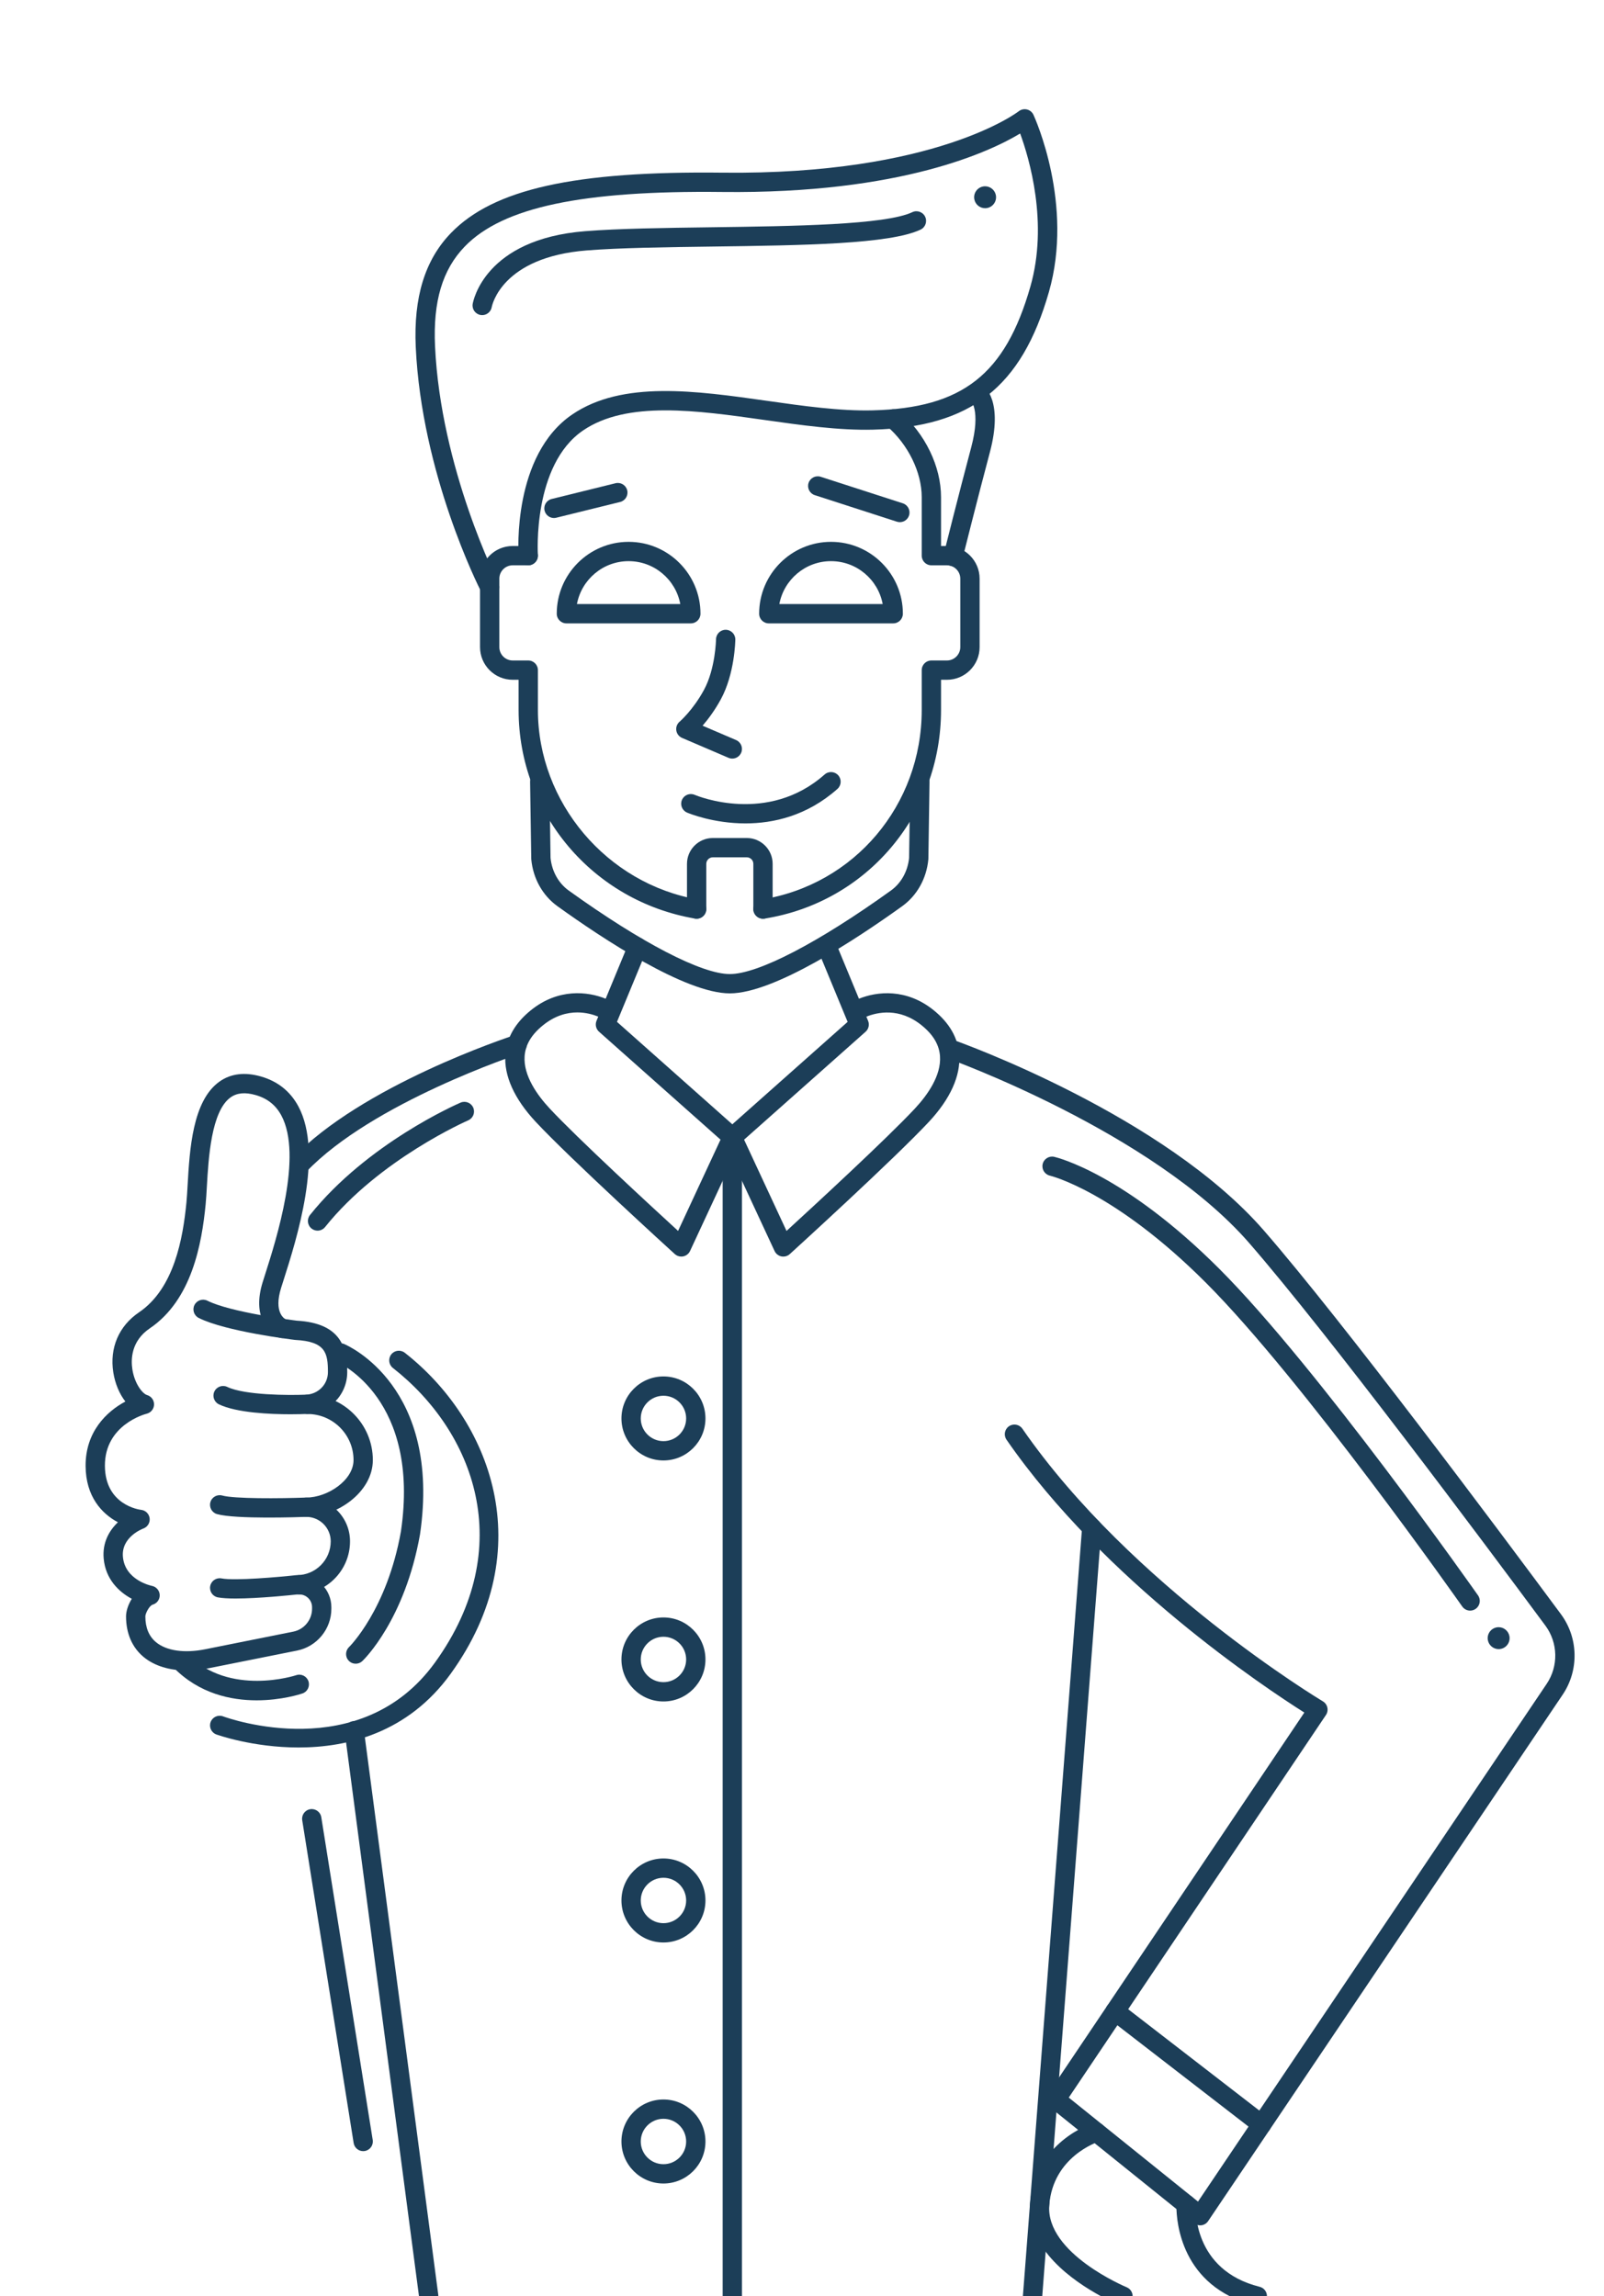 <?xml version="1.0" encoding="utf-8"?>
<!-- Generator: Adobe Illustrator 13.0.0, SVG Export Plug-In . SVG Version: 6.00 Build 14948)  -->
<!DOCTYPE svg PUBLIC "-//W3C//DTD SVG 1.1//EN" "http://www.w3.org/Graphics/SVG/1.1/DTD/svg11.dtd">
<svg version="1.1" id="Social_Media" xmlns="http://www.w3.org/2000/svg" xmlns:xlink="http://www.w3.org/1999/xlink" x="0px"
	 y="0px" width="393.477px" height="563.187px" viewBox="0 0 393.477 563.187" enable-background="new 0 0 393.477 563.187"
	 xml:space="preserve">
<g>
	<g>
		<g>
			<path fill="#1C3E58" d="M187.167,225.335c-1.144,0-2.151-0.831-2.335-1.997c-0.205-1.292,0.676-2.505,1.968-2.709
				c22.776-3.604,39.309-23.16,39.309-46.497v-9.768c0-1.308,1.06-2.367,2.367-2.367h3.815c1.809,0,3.279-1.471,3.279-3.279v-16.787
				c0-1.808-1.471-3.278-3.279-3.278h-3.815c-1.308,0-2.367-1.061-2.367-2.368v-14.346c0-6.113-3.351-12.947-8.537-17.411
				c-0.991-0.853-1.103-2.348-0.249-3.339c0.854-0.99,2.348-1.103,3.338-0.25c6.281,5.406,10.184,13.453,10.184,21v11.979h1.447
				c4.419,0,8.015,3.595,8.015,8.014v16.787c0,4.419-3.596,8.014-8.015,8.014h-1.447v7.4c0,25.682-18.213,47.203-43.304,51.174
				C187.414,225.326,187.29,225.335,187.167,225.335z"/>
		</g>
		<g>
			<path fill="#1C3E58" d="M170.895,225.335c-0.133,0-0.267-0.011-0.402-0.033c-25.075-4.284-43.275-25.805-43.275-51.17v-7.4
				h-1.447c-4.419,0-8.015-3.595-8.015-8.014v-16.787c0-4.419,3.596-8.014,8.015-8.014h3.815c1.307,0,2.368,1.06,2.368,2.367
				s-1.061,2.368-2.368,2.368h-3.815c-1.808,0-3.279,1.471-3.279,3.278v16.787c0,1.809,1.471,3.279,3.279,3.279h3.815
				c1.307,0,2.368,1.06,2.368,2.367v9.768c0,22.679,16.912,42.67,39.338,46.502c1.289,0.221,2.155,1.443,1.935,2.732
				C173.028,224.521,172.026,225.335,170.895,225.335z"/>
		</g>
		<g>
			<g>
				<path fill="#1C3E58" d="M169.467,152.896h-30.522c-1.308,0-2.368-1.061-2.368-2.368c0-9.72,7.909-17.628,17.629-17.628
					s17.629,7.908,17.629,17.628C171.834,151.835,170.774,152.896,169.467,152.896z M141.53,148.16h25.352
					c-1.115-5.983-6.375-10.525-12.676-10.525S142.645,142.177,141.53,148.16z"/>
			</g>
			<g>
				<path fill="#1C3E58" d="M219.116,152.896h-30.521c-1.308,0-2.368-1.061-2.368-2.368c0-9.72,7.908-17.628,17.629-17.628
					c9.72,0,17.628,7.908,17.628,17.628C221.483,151.835,220.424,152.896,219.116,152.896z M191.18,148.16h25.351
					c-1.114-5.983-6.374-10.525-12.675-10.525S192.294,142.177,191.18,148.16z"/>
			</g>
		</g>
		<g>
			<path fill="#1C3E58" d="M135.891,127.054c-1.063,0-2.03-0.722-2.297-1.801c-0.313-1.27,0.463-2.553,1.731-2.866l15.668-3.865
				c1.271-0.309,2.552,0.463,2.866,1.73c0.313,1.271-0.462,2.554-1.731,2.867l-15.667,3.865
				C136.27,127.031,136.079,127.054,135.891,127.054z"/>
		</g>
		<g>
			<path fill="#1C3E58" d="M220.744,128.072c-0.242,0-0.486-0.038-0.729-0.116l-20.145-6.511c-1.244-0.402-1.927-1.737-1.525-2.981
				c0.402-1.245,1.745-1.928,2.98-1.524l20.146,6.511c1.245,0.402,1.927,1.737,1.525,2.98
				C222.673,127.434,221.743,128.072,220.744,128.072z"/>
		</g>
		<g>
			<path fill="#1C3E58" d="M179.64,186.063c-0.312,0-0.627-0.061-0.931-0.191l-11.395-4.883c-0.756-0.323-1.289-1.017-1.409-1.829
				c-0.121-0.813,0.189-1.631,0.819-2.16c0.027-0.023,3.25-2.79,5.954-7.763c2.841-5.225,2.967-12.36,2.968-12.432
				c0.017-1.297,1.074-2.337,2.367-2.337c0.01,0,0.021,0,0.032,0c1.307,0.018,2.353,1.092,2.335,2.399
				c-0.004,0.34-0.148,8.389-3.542,14.632c-1.513,2.781-3.164,4.964-4.49,6.495l8.226,3.525c1.202,0.515,1.758,1.906,1.243,3.108
				C181.432,185.525,180.558,186.063,179.64,186.063z"/>
		</g>
		<g>
			<path fill="#1C3E58" d="M182.867,201.957c-7.926,0-13.877-2.462-14.327-2.653c-1.203-0.512-1.764-1.901-1.252-3.105
				c0.512-1.201,1.9-1.762,3.103-1.253c0.743,0.314,17.982,7.353,31.894-4.984c0.98-0.865,2.476-0.776,3.343,0.2
				c0.867,0.979,0.777,2.476-0.201,3.343C197.942,200.14,189.676,201.957,182.867,201.957z"/>
		</g>
		<g>
			<path fill="#1C3E58" d="M120.125,146.384c-0.861,0-1.692-0.471-2.11-1.29c-0.596-1.165-14.595-28.894-16.026-59.978
				c-0.563-12.219,2.255-21.358,8.614-27.942c10.435-10.803,30.349-15.25,66.623-14.823c52.274,0.602,72.475-14.899,72.673-15.056
				c0.569-0.451,1.315-0.613,2.021-0.445c0.706,0.169,1.296,0.653,1.6,1.313c0.408,0.888,9.936,21.994,3.788,43.457
				c-6.694,23.367-19.185,33.149-43.115,33.763c-8.387,0.217-17.688-1.104-26.685-2.38c-16.564-2.35-33.693-4.779-44.481,2.58
				c-12.429,8.478-11.094,30.322-11.08,30.542c0.089,1.305-0.897,2.434-2.201,2.522c-1.291,0.07-2.434-0.896-2.522-2.202
				c-0.068-1.007-1.509-24.786,13.135-34.773c12.304-8.394,30.356-5.833,47.814-3.357c8.803,1.249,17.912,2.538,25.898,2.335
				c22.028-0.564,32.513-8.786,38.685-30.333c4.465-15.583-0.268-31.474-2.503-37.575c-7.066,4.274-29.052,14.851-73.079,14.345
				c-34.371-0.394-53.85,3.735-63.164,13.378c-5.48,5.673-7.796,13.438-7.29,24.435c1.384,30.069,15.372,57.766,15.512,58.041
				c0.595,1.164,0.134,2.591-1.031,3.186C120.855,146.301,120.487,146.384,120.125,146.384z"/>
		</g>
		<g>
			<path fill="#1C3E58" d="M233.805,138.863c-0.191,0-0.384-0.022-0.577-0.071c-1.269-0.317-2.039-1.603-1.722-2.871
				c0.036-0.147,3.717-14.857,6.738-26.19c2.461-9.228-0.187-11.664-0.213-11.688c0.07,0.061,0.115,0.083,0.115,0.083l2.619-3.944
				c0.926,0.614,5.376,4.312,2.054,16.77c-3.013,11.297-6.685,25.972-6.721,26.119C235.83,138.146,234.864,138.863,233.805,138.863z
				"/>
		</g>
		<g>
			<path fill="#1C3E58" d="M118.292,77.291c-0.135,0-0.272-0.011-0.41-0.035c-1.279-0.226-2.14-1.429-1.926-2.71
				c0.108-0.647,2.928-15.888,27.583-17.842c8.266-0.656,19.34-0.804,31.064-0.962c19.955-0.268,42.572-0.573,49.199-3.702
				c1.182-0.561,2.593-0.053,3.15,1.129c0.559,1.182,0.053,2.594-1.13,3.151c-7.557,3.569-28.734,3.854-51.156,4.156
				c-11.645,0.157-22.643,0.305-30.754,0.948c-20.773,1.647-23.197,13.421-23.29,13.922
				C120.411,76.485,119.413,77.291,118.292,77.291z"/>
		</g>
		<g>
			<path fill="#1C3E58" d="M179.03,243.647c-10.921,0-31.184-13.398-42.29-21.387c-3.633-2.611-5.969-6.79-6.409-11.465
				c-0.006-0.062-0.009-0.124-0.01-0.187l-0.282-18.842c-0.02-1.307,1.024-2.383,2.332-2.402c0.012,0,0.024,0,0.036,0
				c1.291,0,2.347,1.036,2.367,2.332l0.28,18.744c0.333,3.275,1.952,6.179,4.451,7.977c17.846,12.833,32.623,20.494,39.526,20.494
				c6.904,0,21.681-7.661,39.526-20.494c2.498-1.798,4.117-4.701,4.45-7.977l0.28-18.744c0.021-1.308,1.114-2.333,2.402-2.332
				c1.308,0.02,2.352,1.096,2.332,2.402l-0.281,18.842c-0.001,0.063-0.005,0.125-0.01,0.187c-0.441,4.675-2.777,8.854-6.409,11.465
				C210.215,230.249,189.951,243.647,179.03,243.647z"/>
		</g>
		<g>
			<path fill="#1C3E58" d="M187.17,225.335c-1.308,0-2.368-1.06-2.368-2.367v-11.09c0-0.883-0.718-1.601-1.6-1.601h-8.343
				c-0.882,0-1.6,0.718-1.6,1.601v11.09c0,1.308-1.06,2.367-2.367,2.367c-1.308,0-2.368-1.06-2.368-2.367v-11.09
				c0-3.494,2.842-6.336,6.335-6.336h8.343c3.493,0,6.335,2.842,6.335,6.336v11.09C189.537,224.275,188.477,225.335,187.17,225.335z
				"/>
		</g>
		<g>
			<path fill="#1C3E58" d="M167.126,308.202c-0.583,0-1.153-0.216-1.593-0.616c-1.047-0.952-25.734-23.435-34.171-32.491
				c-5.199-5.582-7.756-11.247-7.392-16.384c0.292-4.132,2.399-7.808,6.263-10.93c6.729-5.438,13.949-4.609,18.342-2.824
				l5.604-13.548c0.5-1.208,1.883-1.784,3.093-1.282c1.208,0.5,1.783,1.884,1.283,3.093l-6.573,15.888
				c-0.007,0.019-0.015,0.037-0.023,0.057l-0.607,1.467l29.861,26.524c0.782,0.693,1.016,1.818,0.574,2.768l-12.514,26.91
				c-0.318,0.684-0.941,1.174-1.68,1.322C167.438,308.188,167.282,308.202,167.126,308.202z M141.63,248.322
				c-2.5,0-5.446,0.739-8.421,3.143c-2.84,2.295-4.316,4.773-4.516,7.58c-0.339,4.791,3.148,9.617,6.134,12.822
				c6.792,7.291,24.978,24.053,31.514,30.042l10.41-22.385l-29.803-26.473c-0.754-0.669-1.001-1.743-0.616-2.675l0.426-1.028
				C145.535,248.85,143.741,248.322,141.63,248.322z"/>
		</g>
		<g>
			<path fill="#1C3E58" d="M192.157,308.207c-0.155,0-0.312-0.015-0.468-0.046c-0.738-0.149-1.361-0.64-1.679-1.323l-12.514-26.91
				c-0.44-0.948-0.207-2.073,0.574-2.768l29.861-26.524l-0.6-1.45c-0.014-0.029-0.025-0.06-0.038-0.09l-6.565-15.871
				c-0.501-1.208,0.074-2.593,1.282-3.093c1.209-0.502,2.593,0.074,3.092,1.282l5.606,13.548c4.393-1.785,11.612-2.611,18.342,2.825
				c3.863,3.121,5.97,6.798,6.263,10.929c0.363,5.137-2.193,10.802-7.393,16.384c-8.436,9.057-33.125,31.539-34.172,32.491
				C193.311,307.991,192.741,308.207,192.157,308.207z M182.533,279.529l10.409,22.385c6.538-5.988,24.724-22.75,31.515-30.042
				c2.985-3.204,6.473-8.031,6.135-12.822c-0.199-2.806-1.676-5.286-4.516-7.58c-5.467-4.417-10.879-3.189-13.547-2.111l0.422,1.024
				c0.387,0.931,0.14,2.006-0.615,2.675L182.533,279.529z"/>
		</g>
		<path fill="#1C3E58" d="M179.644,276.562c-1.307,0-2.367,1.061-2.367,2.368v284.257h4.735V278.93
			C182.011,277.622,180.951,276.562,179.644,276.562z"/>
		<g>
			<path fill="#1C3E58" d="M162.752,358.208c-5.681,0-10.303-4.623-10.303-10.304s4.622-10.304,10.303-10.304
				s10.303,4.623,10.303,10.304S168.433,358.208,162.752,358.208z M162.752,342.336c-3.07,0-5.568,2.498-5.568,5.568
				s2.498,5.568,5.568,5.568s5.568-2.498,5.568-5.568S165.822,342.336,162.752,342.336z"/>
		</g>
		<g>
			<path fill="#1C3E58" d="M162.752,417.322c-5.681,0-10.303-4.622-10.303-10.303s4.622-10.304,10.303-10.304
				s10.303,4.623,10.303,10.304S168.433,417.322,162.752,417.322z M162.752,401.451c-3.07,0-5.568,2.498-5.568,5.568
				c0,3.069,2.498,5.567,5.568,5.567s5.568-2.498,5.568-5.567C168.32,403.949,165.822,401.451,162.752,401.451z"/>
		</g>
		<g>
			<path fill="#1C3E58" d="M162.752,476.437c-5.681,0-10.303-4.622-10.303-10.303c0-5.682,4.622-10.303,10.303-10.303
				s10.303,4.621,10.303,10.303C173.055,471.814,168.433,476.437,162.752,476.437z M162.752,460.566
				c-3.07,0-5.568,2.497-5.568,5.567c0,3.069,2.498,5.568,5.568,5.568s5.568-2.499,5.568-5.568
				C168.32,463.063,165.822,460.566,162.752,460.566z"/>
		</g>
		<g>
			<path fill="#1C3E58" d="M162.752,535.552c-5.681,0-10.303-4.622-10.303-10.303c0-5.682,4.622-10.304,10.303-10.304
				s10.303,4.622,10.303,10.304C173.055,530.93,168.433,535.552,162.752,535.552z M162.752,519.681c-3.07,0-5.568,2.498-5.568,5.568
				c0,3.069,2.498,5.568,5.568,5.568s5.568-2.499,5.568-5.568C168.32,522.179,165.822,519.681,162.752,519.681z"/>
		</g>
		<g>
			<path fill="#1C3E58" d="M71.271,346.881c-4.856,0-13.187-0.336-17.566-2.438c-1.179-0.565-1.676-1.98-1.11-3.159
				c0.566-1.179,1.98-1.675,3.159-1.11c4.257,2.044,15.208,2.067,19.071,1.905c3.143-0.002,5.618-2.477,5.618-5.52
				c0-4.663-0.537-7.522-7.978-7.909c-0.054-0.003-0.107-0.008-0.16-0.015c-0.689-0.083-16.944-2.072-23.543-5.372
				c-1.17-0.585-1.644-2.007-1.059-3.177c0.584-1.169,2.008-1.644,3.176-1.058c5.659,2.829,20.714,4.747,21.917,4.896
				c10.909,0.6,12.382,6.721,12.382,12.634c0,5.653-4.6,10.253-10.253,10.253C74.521,346.83,73.158,346.881,71.271,346.881z"/>
		</g>
		<g>
			<path fill="#1C3E58" d="M75.128,372.045c-1.308,0-2.367-1.061-2.367-2.368s1.06-2.367,2.367-2.367
				c5.22,0,11.597-4.242,11.597-9.193c0-6.232-5.071-11.304-11.304-11.304c-1.307,0-2.368-1.06-2.368-2.367s1.061-2.368,2.368-2.368
				c8.844,0,16.039,7.195,16.039,16.039C91.459,365.96,82.681,372.045,75.128,372.045z"/>
		</g>
		<g>
			<path fill="#1C3E58" d="M57.771,392.072c-1.749,0-3.277-0.079-4.33-0.282c-1.284-0.248-2.124-1.49-1.876-2.774
				c0.248-1.282,1.487-2.118,2.773-1.876c3.279,0.632,14.28-0.356,18.243-0.791c0.086-0.01,0.172-0.015,0.258-0.015
				c4.571,0,8.29-3.719,8.29-8.289c0-3.309-2.692-6-6.001-6c-1.677,0.064-17.303,0.609-21.878-0.674
				c-1.259-0.353-1.993-1.66-1.64-2.919c0.353-1.258,1.657-1.993,2.919-1.64c2.906,0.815,14.123,0.739,20.51,0.499
				c0.001,0,0.002,0,0.003,0c6.008,0,10.822,4.814,10.822,10.733c0,7.136-5.77,12.95-12.89,13.023
				C71.43,391.236,63.443,392.072,57.771,392.072z"/>
		</g>
		<g>
			<path fill="#1C3E58" d="M45.845,409.723c-4.246,0-7.942-1.117-10.555-3.259c-2.859-2.344-4.37-5.808-4.37-10.017
				c0-1.239,0.502-2.868,1.411-4.303c-3.152-1.685-6.439-4.801-6.896-9.869c-0.354-3.933,1.375-6.894,3.493-8.907
				c-3.938-2.086-7.886-6.291-7.928-13.801c-0.046-8.367,5.138-13.36,9.754-15.812c-1.442-1.851-2.521-4.361-2.957-7.127
				c-0.949-6.017,1.348-11.392,6.3-14.746c8.653-5.862,10.786-18.193,11.638-26.96c0.112-1.158,0.193-2.569,0.288-4.204
				c0.503-8.746,1.192-20.723,7.81-25.427c2.771-1.969,6.191-2.394,10.167-1.262c4.121,1.174,7.215,3.643,9.198,7.34
				c6.241,11.634-0.45,32.623-3.667,42.709l-0.563,1.773c-1.923,6.133,0.877,7.646,1.204,7.8c1.214,0.484,1.776,1.85,1.292,3.064
				c-0.484,1.214-1.891,1.796-3.105,1.309c-2.512-1.003-6.561-5.134-3.908-13.59l0.569-1.795c2.782-8.727,9.298-29.164,4.005-39.032
				c-1.373-2.561-3.44-4.203-6.322-5.023c-2.56-0.731-4.565-0.543-6.127,0.566c-4.764,3.387-5.429,14.938-5.826,21.84
				c-0.093,1.614-0.181,3.139-0.302,4.39c-0.944,9.717-3.391,23.441-13.695,30.423c-4.613,3.124-4.66,7.661-4.277,10.087
				c0.557,3.531,2.488,5.955,3.609,6.281c1.029,0.298,1.729,1.252,1.708,2.323c-0.023,1.071-0.762,1.993-1.803,2.25
				c-0.413,0.104-10.309,2.727-10.253,12.795c0.053,9.664,8.529,10.745,8.89,10.785c1.093,0.126,1.955,0.986,2.083,2.079
				c0.126,1.094-0.516,2.13-1.55,2.501c-0.212,0.079-5.444,2.081-5.006,6.946c0.521,5.787,7.042,7.107,7.108,7.12
				c1.075,0.207,1.868,1.124,1.918,2.218c0.05,1.093-0.657,2.078-1.708,2.382c-0.854,0.246-1.807,2.173-1.814,2.876
				c0,2.783,0.887,4.921,2.637,6.355c2.568,2.106,6.952,2.732,12.021,1.72l21.635-4.327c2.667-0.532,4.602-2.894,4.602-5.613v-0.386
				c0-1.725-1.402-3.127-3.126-3.127c-1.308,0-2.367-1.06-2.367-2.367s1.06-2.368,2.367-2.368c4.335,0,7.861,3.527,7.861,7.862
				v0.386c0,4.97-3.536,9.283-8.408,10.257l-21.635,4.327C49.377,409.539,47.565,409.723,45.845,409.723z"/>
		</g>
		<g>
			<path fill="#1C3E58" d="M87.261,408.061c-0.624,0-1.248-0.247-1.713-0.734c-0.903-0.946-0.867-2.445,0.08-3.348
				c0.087-0.084,9.318-9.177,12.732-28.408c4.728-32.343-14.949-41.201-15.789-41.562c-1.197-0.515-1.758-1.903-1.248-3.104
				c0.51-1.199,1.89-1.76,3.091-1.259c0.979,0.411,23.911,10.487,18.62,46.68c-3.717,20.944-13.715,30.676-14.139,31.08
				C88.436,407.844,87.848,408.061,87.261,408.061z"/>
		</g>
		<g>
			<path fill="#1C3E58" d="M62.959,417.044c-6.282,0-14.084-1.618-20.374-8.026c-0.916-0.932-0.902-2.431,0.03-3.348
				c0.934-0.915,2.433-0.901,3.349,0.032c10.337,10.529,26.535,5.23,26.699,5.176c1.239-0.421,2.582,0.246,3,1.481
				c0.419,1.237-0.24,2.58-1.476,3.001C73.804,415.491,69.111,417.044,62.959,417.044z"/>
		</g>
		<g>
			<path fill="#1C3E58" d="M73.234,428.609c-11.264,0-19.987-3.131-20.166-3.196c-1.227-0.454-1.853-1.816-1.399-3.042
				s1.812-1.852,3.04-1.4l0,0c1.37,0.506,33.769,12.051,51.998-13.204c20.438-28.315,9.542-56.688-10.324-72.242
				c-1.03-0.807-1.21-2.294-0.405-3.324c0.805-1.029,2.293-1.211,3.324-0.404c20.949,16.404,33.404,48.043,11.245,78.741
				C100.058,425.067,85.21,428.609,73.234,428.609z"/>
		</g>
		<g>
			<path fill="#1C3E58" d="M73.351,288.21c-0.586,0-1.172-0.216-1.63-0.65c-0.948-0.9-0.987-2.398-0.086-3.348
				c17.033-17.932,52.977-29.793,54.499-30.289c1.245-0.4,2.58,0.274,2.984,1.518c0.406,1.242-0.274,2.579-1.516,2.984
				c-0.362,0.117-36.331,11.99-52.534,29.049C74.602,287.963,73.977,288.21,73.351,288.21z"/>
		</g>
		<g>
			<path fill="#1C3E58" d="M77.899,301.844c-0.519,0-1.041-0.17-1.477-0.52c-1.021-0.816-1.187-2.307-0.37-3.327
				c14.044-17.556,35.999-27.154,36.927-27.555c1.202-0.518,2.592,0.036,3.111,1.235c0.518,1.201-0.035,2.594-1.235,3.112
				c-0.217,0.094-21.815,9.552-35.105,26.164C79.281,301.539,78.593,301.844,77.899,301.844z"/>
		</g>
		<path fill="#1C3E58" d="M89.252,424.198c-0.171-1.296-1.358-2.215-2.656-2.038c-1.296,0.172-2.209,1.36-2.038,2.657
			l18.222,138.369h4.745c0-0.103,0.004-0.204-0.009-0.309L89.252,424.198z"/>
		<g>
			<path fill="#1C3E58" d="M89.089,527.616c-1.144,0-2.149-0.83-2.335-1.995l-12.616-79.164c-0.206-1.292,0.675-2.506,1.966-2.712
				c1.289-0.203,2.504,0.676,2.711,1.966l12.616,79.165c0.205,1.291-0.675,2.505-1.966,2.711
				C89.338,527.607,89.213,527.616,89.089,527.616z"/>
		</g>
		<g>
			<path fill="#1C3E58" d="M294.404,545.817c-0.536,0-1.062-0.183-1.484-0.523l-35.405-28.487c-0.958-0.771-1.167-2.146-0.48-3.165
				l62.929-93.599c-9.555-6.04-49.091-32.265-73.058-66.926c-0.744-1.076-0.476-2.551,0.6-3.293c1.077-0.745,2.552-0.475,3.294,0.6
				c26.693,38.605,73.243,66.59,73.71,66.867c0.56,0.333,0.957,0.881,1.099,1.516c0.143,0.635,0.019,1.301-0.346,1.84
				l-63.086,93.833l31.704,25.51l85.534-126.988c2.924-4.341,2.797-10.081-0.315-14.284c-15.43-20.835-53.396-71.687-72.645-93.82
				c-23.734-27.296-73.761-45.234-74.264-45.411c-1.231-0.438-1.878-1.79-1.441-3.022c0.438-1.232,1.789-1.877,3.022-1.441
				c2.101,0.744,51.711,18.541,76.256,46.768c19.357,22.261,57.412,73.229,72.876,94.11c4.305,5.812,4.479,13.747,0.437,19.747
				l-86.973,129.126c-0.37,0.549-0.953,0.919-1.608,1.019C294.641,545.808,294.521,545.817,294.404,545.817z"/>
		</g>
		<g>
			<path fill="#1C3E58" d="M309.473,523.442c-0.505,0-1.016-0.161-1.445-0.493l-35.927-27.754c-1.035-0.8-1.226-2.286-0.427-3.321
				c0.801-1.034,2.287-1.225,3.321-0.427l35.927,27.754c1.034,0.799,1.225,2.286,0.426,3.321
				C310.881,523.126,310.181,523.442,309.473,523.442z"/>
		</g>
		<g>
			<path fill="#1C3E58" d="M360.64,395.037c-0.746,0-1.48-0.352-1.94-1.008c-0.389-0.554-39.127-55.66-62.918-79.449
				c-22.389-22.39-38.073-26.19-38.229-26.226c-1.274-0.293-2.07-1.563-1.778-2.838c0.294-1.274,1.563-2.066,2.838-1.778
				c0.69,0.159,17.177,4.15,40.519,27.493c24.08,24.081,63.054,79.521,63.444,80.079c0.751,1.07,0.492,2.546-0.579,3.297
				C361.583,394.898,361.108,395.037,360.64,395.037z"/>
		</g>
		<path fill="#1C3E58" d="M267.998,372.362c-1.282-0.104-2.441,0.874-2.542,2.18l-14.517,188.464
			c-0.004,0.062,0.005,0.12,0.005,0.181h4.73l14.502-188.282C270.277,373.602,269.302,372.463,267.998,372.362z"/>
		<path fill="#1C3E58" d="M309.012,560.891c-16.502-4.125-15.727-19.396-15.686-20.051c0.088-1.301-0.895-2.429-2.197-2.52
			c-1.278-0.09-2.436,0.891-2.526,2.196c-0.013,0.175-0.894,15.586,13.045,22.67h9.151
			C310.799,562.126,310.088,561.159,309.012,560.891z"/>
		<path fill="#1C3E58" d="M276.377,560.996c-0.198-0.081-19.893-8.307-18.981-20.133c0.915-11.879,11.788-15.484,12.265-15.636
			c1.244-0.391,1.938-1.715,1.551-2.962c-0.389-1.249-1.717-1.94-2.964-1.558c-0.587,0.184-14.406,4.65-15.573,19.791
			c-0.858,11.146,10.716,19.071,17.391,22.688h7.781C277.845,562.255,277.293,561.372,276.377,560.996z"/>
		<g>
			<path fill="#1C3E58" d="M367.631,404.482c-1.271,0-2.378-0.905-2.633-2.151c-0.296-1.453,0.645-2.875,2.098-3.171
				c0.18-0.036,0.36-0.055,0.538-0.055c1.271,0,2.378,0.905,2.632,2.152c0.296,1.452-0.645,2.874-2.097,3.17
				C367.988,404.464,367.808,404.482,367.631,404.482z"/>
		</g>
		<g>
			<path fill="#1C3E58" d="M241.656,51.069c-1.272,0-2.379-0.904-2.634-2.151c-0.144-0.704-0.004-1.422,0.393-2.02
				c0.396-0.599,1.001-1.008,1.706-1.151c0.181-0.037,0.359-0.055,0.538-0.055c1.27,0,2.376,0.905,2.631,2.151
				c0.296,1.453-0.645,2.875-2.097,3.171C242.013,51.052,241.833,51.069,241.656,51.069z"/>
		</g>
	</g>
</g>
</svg>
